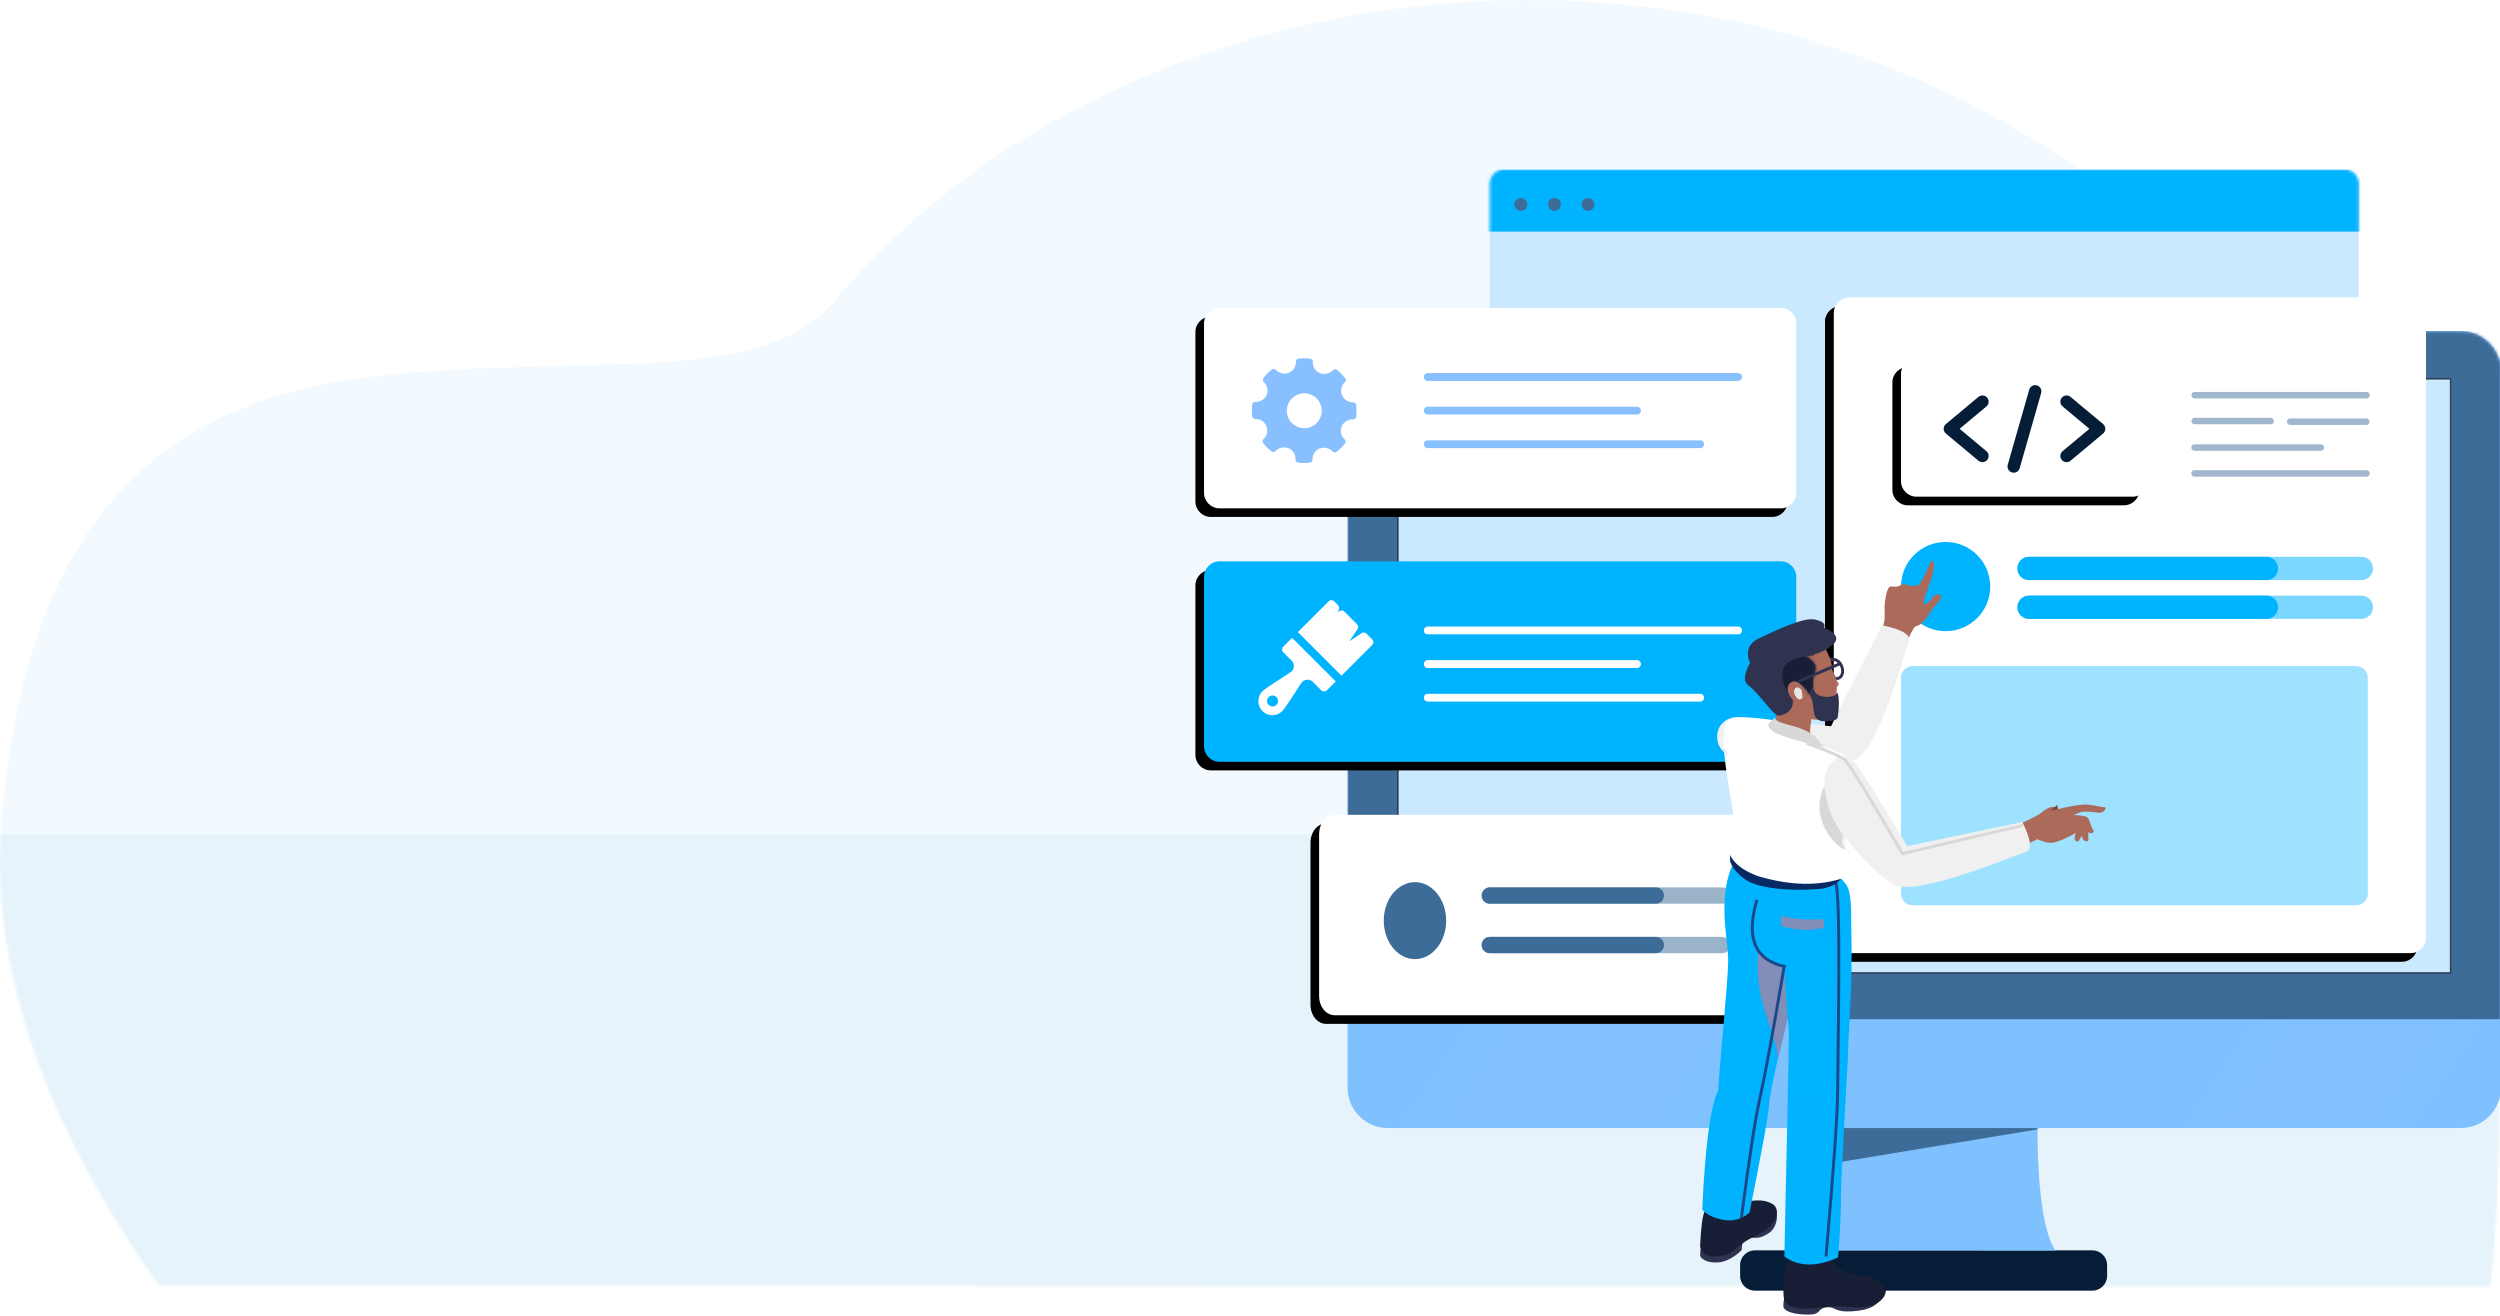 <svg width="870" height="458" viewBox="0 0 870 458" fill="none" xmlns="http://www.w3.org/2000/svg">
<g id="Web-design-and-development">
<g id="Group">
<g id="background">
<g id="Rectangle">
<path id="Mask" d="M55.417 447.382C13.933 388.959 -4.26 333.625 0.837 281.378C8.482 203.008 38.167 141.94 127.992 131.254C202.107 122.437 264.751 135.372 290.317 104.887C454.728 -91.154 909.893 -31.534 866.779 447.528L55.417 447.382Z" fill="#F3FAFF"/>
<g id="Mask group">
<mask id="mask0_3_55" style="mask-type:luminance" maskUnits="userSpaceOnUse" x="0" y="0" width="870" height="448">
<g id="Group_2">
<path id="Vector" d="M55.417 447.382C13.933 388.959 -4.26 333.625 0.837 281.378C8.482 203.008 38.167 141.94 127.992 131.254C202.107 122.437 264.751 135.372 290.317 104.887C454.728 -91.154 909.893 -31.534 866.779 447.528L55.417 447.382Z" fill="#E6F3FB"/>
</g>
</mask>
<g mask="url(#mask0_3_55)">
<path id="Vector_2" fill-rule="evenodd" clip-rule="evenodd" d="M-20.426 290.287H884.767V523.837H-20.426V290.287Z" fill="#E6F3FB"/>
</g>
</g>
</g>
</g>
<g id="Group 1">
<g id="imac">
<path id="Rectangle_2" d="M728.127 435.121H610.705C607.862 435.121 605.557 437.425 605.557 440.269V444.002C605.557 446.845 607.862 449.15 610.705 449.15H728.127C730.97 449.15 733.275 446.845 733.275 444.002V440.269C733.275 437.425 730.97 435.121 728.127 435.121Z" fill="#061D38"/>
<g id="Path-34">
<path id="Mask_2" d="M629.779 392.565C630.439 413.571 628.327 427.756 623.444 435.121L715.255 435.194C711.105 428.831 709.029 414.008 709.029 390.725C709.029 367.441 682.613 368.055 629.779 392.565Z" fill="#7FC1FF"/>
<g id="Mask group_2">
<mask id="mask1_3_55" style="mask-type:luminance" maskUnits="userSpaceOnUse" x="623" y="373" width="93" height="63">
<g id="Group_3">
<path id="Vector_3" d="M629.779 392.565C630.439 413.571 628.327 427.756 623.444 435.121L715.255 435.194C711.105 428.831 709.029 414.008 709.029 390.725C709.029 367.441 682.613 368.055 629.779 392.565Z" fill="#3E6C98"/>
</g>
</mask>
<g mask="url(#mask1_3_55)">
<path id="Vector_4" fill-rule="evenodd" clip-rule="evenodd" d="M715.255 392.006L620.782 407.607V382.433L715.255 392.006Z" fill="#3E6C98"/>
</g>
</g>
</g>
<g id="Rectangle-Copy">
<path id="Mask_3" d="M856.31 115.25H482.99C475.236 115.25 468.95 121.536 468.95 129.29V378.525C468.95 386.279 475.236 392.565 482.99 392.565H856.31C864.064 392.565 870.35 386.279 870.35 378.525V129.29C870.35 121.536 864.064 115.25 856.31 115.25Z" fill="#7FC1FF"/>
<g id="Mask group_3">
<mask id="mask2_3_55" style="mask-type:luminance" maskUnits="userSpaceOnUse" x="468" y="115" width="403" height="278">
<g id="Group_4" opacity="0.1">
<path id="Vector_5" d="M856.31 115.25H482.99C475.236 115.25 468.95 121.536 468.95 129.29V378.525C468.95 386.279 475.236 392.565 482.99 392.565H856.31C864.064 392.565 870.35 386.279 870.35 378.525V129.29C870.35 121.536 864.064 115.25 856.31 115.25Z" fill="white"/>
</g>
</mask>
<g mask="url(#mask2_3_55)">
<path id="Rectangle_3" opacity="0.1" fill-rule="evenodd" clip-rule="evenodd" d="M459.694 433.614L573.56 264.906L644.384 312.648L530.518 481.355L459.694 433.614Z" fill="white"/>
</g>
</g>
<g id="Mask group_4">
<mask id="mask3_3_55" style="mask-type:luminance" maskUnits="userSpaceOnUse" x="468" y="115" width="403" height="278">
<g id="Group_5" opacity="0.1">
<path id="Vector_6" d="M856.31 115.25H482.99C475.236 115.25 468.95 121.536 468.95 129.29V378.525C468.95 386.279 475.236 392.565 482.99 392.565H856.31C864.064 392.565 870.35 386.279 870.35 378.525V129.29C870.35 121.536 864.064 115.25 856.31 115.25Z" fill="white"/>
</g>
</mask>
<g mask="url(#mask3_3_55)">
<path id="Rectangle-Copy-3" opacity="0.1" fill-rule="evenodd" clip-rule="evenodd" d="M485.369 413.539L571.096 286.524L624.457 322.493L538.73 449.509L485.369 413.539Z" fill="white"/>
</g>
</g>
<g id="Mask group_5">
<mask id="mask4_3_55" style="mask-type:luminance" maskUnits="userSpaceOnUse" x="468" y="115" width="403" height="278">
<g id="Group_6" opacity="0.1">
<path id="Vector_7" d="M856.31 115.25H482.99C475.236 115.25 468.95 121.536 468.95 129.29V378.525C468.95 386.279 475.236 392.565 482.99 392.565H856.31C864.064 392.565 870.35 386.279 870.35 378.525V129.29C870.35 121.536 864.064 115.25 856.31 115.25Z" fill="white"/>
</g>
</mask>
<g mask="url(#mask4_3_55)">
<path id="Rectangle-Copy-5" opacity="0.1" fill-rule="evenodd" clip-rule="evenodd" d="M740.557 422.108L826.054 295.4L879.233 331.257L793.735 457.965L740.557 422.108Z" fill="white"/>
</g>
</g>
<g id="Mask group_6">
<mask id="mask5_3_55" style="mask-type:luminance" maskUnits="userSpaceOnUse" x="468" y="115" width="403" height="278">
<g id="Group_7" opacity="0.1">
<path id="Vector_8" d="M856.31 115.25H482.99C475.236 115.25 468.95 121.536 468.95 129.29V378.525C468.95 386.279 475.236 392.565 482.99 392.565H856.31C864.064 392.565 870.35 386.279 870.35 378.525V129.29C870.35 121.536 864.064 115.25 856.31 115.25Z" fill="white"/>
</g>
</mask>
<g mask="url(#mask5_3_55)">
<path id="Rectangle-Copy-4" opacity="0.1" fill-rule="evenodd" clip-rule="evenodd" d="M759.866 407.017L824.061 311.774L864.019 338.746L799.824 433.989L759.866 407.017Z" fill="white"/>
</g>
</g>
<g id="Mask group_7">
<mask id="mask6_3_55" style="mask-type:luminance" maskUnits="userSpaceOnUse" x="468" y="115" width="403" height="278">
<g id="Group_8">
<path id="Vector_9" d="M856.31 115.25H482.99C475.236 115.25 468.95 121.536 468.95 129.29V378.525C468.95 386.279 475.236 392.565 482.99 392.565H856.31C864.064 392.565 870.35 386.279 870.35 378.525V129.29C870.35 121.536 864.064 115.25 856.31 115.25Z" fill="#3E6C98"/>
</g>
</mask>
<g mask="url(#mask6_3_55)">
<path id="Vector_10" d="M870.35 115.25H468.95V354.685H870.35V115.25Z" fill="#3E6C98"/>
</g>
</g>
<g id="Mask group_8">
<mask id="mask7_3_55" style="mask-type:luminance" maskUnits="userSpaceOnUse" x="468" y="115" width="403" height="278">
<g id="Group_9">
<path id="Vector_11" d="M856.31 115.25H482.99C475.236 115.25 468.95 121.536 468.95 129.29V378.525C468.95 386.279 475.236 392.565 482.99 392.565H856.31C864.064 392.565 870.35 386.279 870.35 378.525V129.29C870.35 121.536 864.064 115.25 856.31 115.25Z" fill="#00B3FF" stroke="#040404" stroke-opacity="0.621" stroke-width="0.5"/>
</g>
</mask>
<g mask="url(#mask7_3_55)">
<path id="Rectangle-Copy-2" d="M852.79 131.868H486.51V338.535H852.79V131.868Z" fill="#CAE9FF" stroke="#040404" stroke-opacity="0.621" stroke-width="0.5"/>
</g>
</g>
</g>
</g>
<g id="board">
<g id="Group-75">
<g id="Group-67">
<g id="Rectangle-Copy-88">
<path id="Mask_4" d="M523.4 59H815.9C818.634 59 820.85 61.216 820.85 63.95V338H518.45V63.95C518.45 61.216 520.666 59 523.4 59Z" fill="#CAE9FF"/>
<g id="Mask group_9">
<mask id="mask8_3_55" style="mask-type:luminance" maskUnits="userSpaceOnUse" x="518" y="59" width="303" height="279">
<g id="Group_10">
<path id="Vector_12" d="M523.4 59H815.9C818.634 59 820.85 61.216 820.85 63.95V338H518.45V63.95C518.45 61.216 520.666 59 523.4 59Z" fill="#88C0FF"/>
</g>
</mask>
<g mask="url(#mask8_3_55)">
<path id="Vector_13" fill-rule="evenodd" clip-rule="evenodd" d="M517.1 59H902.75L901.4 80.6H515.75L517.1 59Z" fill="#00B3FF"/>
</g>
</g>
<g id="Mask group_10">
<mask id="mask9_3_55" style="mask-type:luminance" maskUnits="userSpaceOnUse" x="518" y="59" width="303" height="279">
<g id="Group_11">
<path id="Vector_14" d="M523.4 59H815.9C818.634 59 820.85 61.216 820.85 63.95V338H518.45V63.95C518.45 61.216 520.666 59 523.4 59Z" fill="#3E6C98"/>
</g>
</mask>
<g mask="url(#mask9_3_55)">
<path id="Oval" d="M529.25 73.4C530.493 73.4 531.5 72.393 531.5 71.15C531.5 69.907 530.493 68.9 529.25 68.9C528.007 68.9 527 69.907 527 71.15C527 72.393 528.007 73.4 529.25 73.4Z" fill="#3E6C98"/>
</g>
</g>
<g id="Mask group_11">
<mask id="mask10_3_55" style="mask-type:luminance" maskUnits="userSpaceOnUse" x="518" y="59" width="303" height="279">
<g id="Group_12">
<path id="Vector_15" d="M523.4 59H815.9C818.634 59 820.85 61.216 820.85 63.95V338H518.45V63.95C518.45 61.216 520.666 59 523.4 59Z" fill="#3E6C98"/>
</g>
</mask>
<g mask="url(#mask10_3_55)">
<path id="Oval-Copy-36" d="M540.95 73.4C542.193 73.4 543.2 72.393 543.2 71.15C543.2 69.907 542.193 68.9 540.95 68.9C539.707 68.9 538.7 69.907 538.7 71.15C538.7 72.393 539.707 73.4 540.95 73.4Z" fill="#3E6C98"/>
</g>
</g>
<g id="Mask group_12">
<mask id="mask11_3_55" style="mask-type:luminance" maskUnits="userSpaceOnUse" x="518" y="59" width="303" height="279">
<g id="Group_13">
<path id="Vector_16" d="M523.4 59H815.9C818.634 59 820.85 61.216 820.85 63.95V338H518.45V63.95C518.45 61.216 520.666 59 523.4 59Z" fill="#3E6C98"/>
</g>
</mask>
<g mask="url(#mask11_3_55)">
<path id="Oval-Copy-37" d="M552.65 73.4C553.893 73.4 554.9 72.393 554.9 71.15C554.9 69.907 553.893 68.9 552.65 68.9C551.407 68.9 550.4 69.907 550.4 71.15C550.4 72.393 551.407 73.4 552.65 73.4Z" fill="#3E6C98"/>
</g>
</g>
</g>
</g>
</g>
<g id="card-1">
<g id="Group-76-Copy">
<g id="Rectangle_4">
<g id="Vector_17" filter="url(#filter0_d_3_55)">
<path d="M619.7 107.15H424.4C421.418 107.15 419 109.568 419 112.55V171.5C419 174.482 421.418 176.9 424.4 176.9H619.7C622.682 176.9 625.1 174.482 625.1 171.5V112.55C625.1 109.568 622.682 107.15 619.7 107.15Z" fill="black"/>
</g>
<path id="Vector_18" d="M619.7 107.15H424.4C421.418 107.15 419 109.568 419 112.55V171.5C419 174.482 421.418 176.9 424.4 176.9H619.7C622.682 176.9 625.1 174.482 625.1 171.5V112.55C625.1 109.568 622.682 107.15 619.7 107.15Z" fill="white"/>
</g>
<path id="Path-623" d="M496.85 131.195H604.862" stroke="#88C0FF" stroke-width="2.722" stroke-linecap="round"/>
<path id="Path-623-Copy" d="M496.85 142.895H569.678" stroke="#88C0FF" stroke-width="2.722" stroke-linecap="round"/>
<g id="70367">
<path id="Shape" d="M471.954 140.887C471.896 140.375 471.299 139.991 470.783 139.991C469.114 139.991 467.634 139.011 467.013 137.495C466.378 135.943 466.787 134.133 468.031 132.993C468.422 132.635 468.47 132.036 468.142 131.62C467.288 130.535 466.317 129.555 465.257 128.706C464.842 128.373 464.233 128.42 463.873 128.818C462.788 130.02 460.838 130.467 459.332 129.838C457.764 129.179 456.775 127.59 456.872 125.885C456.904 125.349 456.512 124.883 455.978 124.821C454.618 124.664 453.246 124.659 451.882 124.81C451.354 124.869 450.962 125.323 450.98 125.852C451.039 127.541 450.039 129.102 448.487 129.737C446.998 130.345 445.062 129.902 443.979 128.711C443.621 128.319 443.022 128.27 442.605 128.596C441.514 129.452 440.521 130.432 439.659 131.508C439.323 131.926 439.373 132.532 439.768 132.892C441.035 134.04 441.444 135.865 440.786 137.435C440.157 138.932 438.603 139.897 436.824 139.897C436.247 139.878 435.835 140.266 435.772 140.791C435.612 142.159 435.61 143.552 435.764 144.932C435.822 145.446 436.437 145.827 436.958 145.827C438.544 145.787 440.066 146.768 440.705 148.322C441.342 149.874 440.932 151.683 439.687 152.825C439.297 153.183 439.248 153.781 439.576 154.197C440.422 155.275 441.393 156.255 442.457 157.111C442.874 157.448 443.481 157.4 443.843 157.002C444.932 155.797 446.882 155.351 448.382 155.981C449.954 156.638 450.942 158.227 450.846 159.933C450.814 160.469 451.208 160.935 451.739 160.996C452.435 161.078 453.135 161.118 453.837 161.118C454.503 161.118 455.17 161.082 455.836 161.007C456.364 160.949 456.755 160.494 456.737 159.965C456.676 158.277 457.679 156.716 459.229 156.082C460.727 155.469 462.655 155.917 463.738 157.108C464.098 157.499 464.693 157.546 465.113 157.222C466.202 156.368 467.193 155.389 468.059 154.31C468.395 153.893 468.347 153.286 467.95 152.926C466.682 151.778 466.271 149.952 466.93 148.384C467.548 146.907 469.045 145.915 470.655 145.915L470.88 145.921C471.402 145.963 471.882 145.561 471.946 145.028C472.106 143.659 472.108 142.266 471.954 140.887ZM453.888 149.021C450.539 149.021 447.814 146.297 447.814 142.948C447.814 139.598 450.539 136.874 453.888 136.874C457.237 136.874 459.961 139.598 459.961 142.948C459.961 146.297 457.237 149.021 453.888 149.021Z" fill="#88C0FF">
<animate 
  attributeName="fill"
  values="#88C0FF;#00B3FF;#88C0FF"
  dur="3s"
  repeatCount="indefinite"/>
<animateTransform
  attributeName="transform"
  attributeType="XML"
  type="rotate"
  from="0 453.888 142.948"
  to="360 453.888 142.948"
  dur="10s"
  repeatCount="indefinite"/>
</path>
<path id="Path-623-Copy-2" d="M496.85 154.595H591.668" stroke="#88C0FF" stroke-width="2.722" stroke-linecap="round">
<animate 
  attributeName="stroke"
  values="#88C0FF;#00B3FF;#88C0FF"
  dur="3s"
  repeatCount="indefinite"/>
</path>
</g>
</g>
</g>
<g id="card-3">
<g id="Group-76-Copy-3">
<g id="Rectangle_5">
<g id="Vector_19" filter="url(#filter1_d_3_55)">
<path d="M619.7 283.553H464.45C461.468 283.553 459.05 286.551 459.05 290.249V346.607C459.05 350.305 461.468 353.303 464.45 353.303H619.7C622.682 353.303 625.1 350.305 625.1 346.607V290.249C625.1 286.551 622.682 283.553 619.7 283.553Z" fill="black"/>
</g>
<path id="Vector_20" d="M619.7 283.553H464.45C461.468 283.553 459.05 286.551 459.05 290.249V346.607C459.05 350.305 461.468 353.303 464.45 353.303H619.7C622.682 353.303 625.1 350.305 625.1 346.607V290.249C625.1 286.551 622.682 283.553 619.7 283.553Z" fill="white"/>
</g>
<g id="Group-78">
<path id="Oval-Copy-39" d="M492.409 333.773C498.406 333.773 503.268 327.777 503.268 320.381C503.268 312.985 498.406 306.989 492.409 306.989C486.412 306.989 481.55 312.985 481.55 320.381C481.55 327.777 486.412 333.773 492.409 333.773Z" fill="#3E6C98"/>
<path id="Path-623_2" opacity="0.517" d="M518.45 328.872H599.34" stroke="#3E6C98" stroke-width="5.67" stroke-linecap="round"/>
<path id="Path-623-Copy-3" d="M518.45 328.872H576.228" stroke="#3E6C98" stroke-width="5.67" stroke-linecap="round"/>
<path id="Path-623-Copy-5" opacity="0.517" d="M518.45 311.647H599.34" stroke="#3E6C98" stroke-width="5.67" stroke-linecap="round"/>
<path id="Path-623-Copy-4" d="M518.45 311.647H576.228" stroke="#3E6C98" stroke-width="5.67" stroke-linecap="round"/>
</g>
</g>
</g>
<g id="Group-45">
<g id="Group-76-Copy_2">
<g id="Rectangle_6">
<g id="Vector_21" filter="url(#filter2_d_3_55)">
<path d="M838.85 103.55H643.55C640.568 103.55 638.15 105.968 638.15 108.95V291.2C638.15 294.182 640.568 296.6 643.55 296.6H838.85C841.832 296.6 844.25 294.182 844.25 291.2V108.95C844.25 105.968 841.832 103.55 838.85 103.55Z" fill="black"/>
</g>
<path id="Vector_22" d="M838.85 103.55H643.55C640.568 103.55 638.15 105.968 638.15 108.95V291.2C638.15 294.182 640.568 296.6 643.55 296.6H838.85C841.832 296.6 844.25 294.182 844.25 291.2V108.95C844.25 105.968 841.832 103.55 838.85 103.55Z" fill="white"/>
</g>
<g id="Rectangle_7">
<g id="Vector_23" filter="url(#filter3_d_3_55)">
<path d="M742.1 124.7H666.95C663.968 124.7 661.55 127.118 661.55 130.1V167.45C661.55 170.432 663.968 172.85 666.95 172.85H742.1C745.082 172.85 747.5 170.432 747.5 167.45V130.1C747.5 127.118 745.082 124.7 742.1 124.7Z" fill="black"/>
</g>
<path id="Vector_24" d="M742.1 124.7H666.95C663.968 124.7 661.55 127.118 661.55 130.1V167.45C661.55 170.432 663.968 172.85 666.95 172.85H742.1C745.082 172.85 747.5 170.432 747.5 167.45V130.1C747.5 127.118 745.082 124.7 742.1 124.7Z" fill="white"/>
</g>
<path id="Oval-Copy-39_2" d="M677.075 219.65C685.649 219.65 692.6 212.699 692.6 204.125C692.6 195.551 685.649 188.6 677.075 188.6C668.501 188.6 661.55 195.551 661.55 204.125C661.55 212.699 668.501 219.65 677.075 219.65Z" fill="#00B3FF"/>
<path id="Rectangle_8" opacity="0.38" d="M824 231.8H661.55V278.15H824V231.8Z" fill="#00B3FF"/>
<path id="Path-623_3" opacity="0.517" d="M706.1 211.325H821.75" stroke="#00B3FF" stroke-width="8.1" stroke-linecap="round"/>
<path id="Path-623-Copy-3_2" d="M706.1 211.325H788.707" stroke="#00B3FF" stroke-width="8.1" stroke-linecap="round"/>
<path id="Path-623-Copy-5_2" opacity="0.517" d="M706.1 197.825H821.75" stroke="#00B3FF" stroke-width="8.1" stroke-linecap="round"/>
<path id="Path-623-Copy-4_2" d="M706.1 197.825H788.707" stroke="#00B3FF" stroke-width="8.1" stroke-linecap="round"/>
</g>
<g id="Group-44">
<g id="Group-76-Copy-2">
<g id="Rectangle_9">
<g id="Vector_25" filter="url(#filter4_d_3_55)">
<path d="M643.55 103.55H838.85C841.832 103.55 844.25 105.968 844.25 108.95V326.3C844.25 329.282 841.832 331.7 838.85 331.7H643.55C640.568 331.7 638.15 329.282 638.15 326.3V108.95C638.15 105.968 640.568 103.55 643.55 103.55Z" fill="black"/>
</g>
<path id="Vector_26" d="M643.55 103.55H838.85C841.832 103.55 844.25 105.968 844.25 108.95V326.3C844.25 329.282 841.832 331.7 838.85 331.7H643.55C640.568 331.7 638.15 329.282 638.15 326.3V108.95C638.15 105.968 640.568 103.55 643.55 103.55Z" fill="white"/>
</g>
<g id="Rectangle_10">
<g id="Vector_27" filter="url(#filter5_d_3_55)">
<path d="M742.1 124.7H666.95C663.968 124.7 661.55 127.118 661.55 130.1V167.45C661.55 170.432 663.968 172.85 666.95 172.85H742.1C745.082 172.85 747.5 170.432 747.5 167.45V130.1C747.5 127.118 745.082 124.7 742.1 124.7Z" fill="black"/>
</g>
<path id="Vector_28" d="M742.1 124.7H666.95C663.968 124.7 661.55 127.118 661.55 130.1V167.45C661.55 170.432 663.968 172.85 666.95 172.85H742.1C745.082 172.85 747.5 170.432 747.5 167.45V130.1C747.5 127.118 745.082 124.7 742.1 124.7Z" fill="white"/>
</g>
<g id="Group-78_2">
<path id="Oval-Copy-39_3" d="M677.075 219.65C685.649 219.65 692.6 212.699 692.6 204.125C692.6 195.551 685.649 188.6 677.075 188.6C668.501 188.6 661.55 195.551 661.55 204.125C661.55 212.699 668.501 219.65 677.075 219.65Z" fill="#00B3FF">
<animate 
  attributeName="fill"
  values="#88C0FF;#00B3FF;#88C0FF"
  dur="3s"
  repeatCount="indefinite"/>
</path>
<path id="Rectangle_11" opacity="0.38" d="M819.95 231.8H665.6C663.363 231.8 661.55 233.613 661.55 235.85V311C661.55 313.237 663.363 315.05 665.6 315.05H819.95C822.187 315.05 824 313.237 824 311V235.85C824 233.613 822.187 231.8 819.95 231.8Z" fill="#00B3FF">
<animate 
  attributeName="fill"
  values="#88C0FF;#00B3FF;#88C0FF"
  dur="3s"
  repeatCount="indefinite"/>
</path>
<path id="Path-623_4" opacity="0.517" d="M706.1 211.325H821.75" stroke="#00B3FF" stroke-width="8.1" stroke-linecap="round"/>
<path id="Path-623-Copy-3_3" d="M706.1 211.325H788.707" stroke="#00B3FF" stroke-width="8.1" stroke-linecap="round"/>
<path id="Path-623-Copy-5_3" opacity="0.517" d="M706.1 197.825H821.75" stroke="#00B3FF" stroke-width="8.1" stroke-linecap="round"/>
<path id="Path-623-Copy-4_3" d="M706.1 197.825H788.707" stroke="#00B3FF" stroke-width="8.1" stroke-linecap="round"/>
</g>
</g>
<g id="993791">
<path id="Rectangle_12" d="M698.695 161.741L706.168 135.592C706.496 134.444 707.692 133.779 708.84 134.107L708.841 134.108C709.99 134.437 710.654 135.634 710.326 136.783L702.853 162.932C702.525 164.08 701.328 164.744 700.181 164.416L700.179 164.416C699.031 164.087 698.366 162.889 698.695 161.741Z" fill="#061D38"/>
<path id="Path" d="M691.544 138.394C690.78 137.477 689.417 137.352 688.5 138.116L688.498 138.118L677.179 147.561C676.261 148.328 676.138 149.693 676.903 150.612C676.987 150.713 677.079 150.805 677.179 150.889L688.498 160.332C689.414 161.097 690.778 160.974 691.543 160.057L691.544 160.056C692.309 159.136 692.185 157.771 691.267 157.005L681.943 149.225L691.267 141.445C692.185 140.679 692.309 139.314 691.544 138.394Z" fill="#061D38"/>
<path id="Path_2" d="M732.147 147.838C732.063 147.737 731.971 147.645 731.871 147.561L720.552 138.118C719.636 137.353 718.272 137.476 717.507 138.392L717.506 138.394C716.741 139.314 716.865 140.679 717.783 141.445L727.107 149.225L717.783 157.005C716.865 157.771 716.741 159.136 717.506 160.056C718.27 160.973 719.633 161.098 720.55 160.334L720.552 160.332L731.871 150.889C732.789 150.122 732.912 148.757 732.147 147.838Z" fill="#061D38"/>
</g>
<g id="Group-77" opacity="0.49">
<path id="Path-628" d="M763.751 137.525H823.55" stroke="#3E6C98" stroke-width="2.25" stroke-linecap="round"/>
<path id="Path-628-Copy" d="M763.751 146.525H790.195" stroke="#3E6C98" stroke-width="2.25" stroke-linecap="round"/>
<path id="Path-628-Copy-2" d="M797 146.75H823.444" stroke="#3E6C98" stroke-width="2.25" stroke-linecap="round"/>
<path id="Path-628-Copy-3" d="M763.7 155.75H807.636" stroke="#3E6C98" stroke-width="2.25" stroke-linecap="round"/>
<path id="Path-628-Copy-4" d="M763.7 164.75H823.55" stroke="#3E6C98" stroke-width="2.25" stroke-linecap="round"/>
</g>
</g>
</g>
<g id="card-2">
<g id="Group-76">
<g id="Rectangle_13">
<g id="Vector_29" filter="url(#filter6_d_3_55)">
<path d="M619.7 195.35H424.4C421.418 195.35 419 197.768 419 200.75V259.7C419 262.682 421.418 265.1 424.4 265.1H619.7C622.682 265.1 625.1 262.682 625.1 259.7V200.75C625.1 197.768 622.682 195.35 619.7 195.35Z" fill="black"/>
</g>
<path id="Vector_30" d="M619.7 195.35H424.4C421.418 195.35 419 197.768 419 200.75V259.7C419 262.682 421.418 265.1 424.4 265.1H619.7C622.682 265.1 625.1 262.682 625.1 259.7V200.75C625.1 197.768 622.682 195.35 619.7 195.35Z" fill="#00B3FF"/>
</g>
<path id="Path-623_5" d="M496.85 219.395H604.862" stroke="white" stroke-width="2.722" stroke-linecap="round"/>
<path id="Path-623-Copy_2" d="M496.85 231.095H569.678" stroke="white" stroke-width="2.722" stroke-linecap="round"/>
<path id="Path-623-Copy-2_2" d="M496.85 242.795H591.668" stroke="white" stroke-width="2.722" stroke-linecap="round"/>
<g id="129817">
<path id="XMLID_503_" d="M477.545 224.429C478.072 223.902 478.072 223.047 477.545 222.52L475.519 220.494C475.061 220.036 474.341 219.968 473.805 220.332L469.546 223.227L472.423 218.939C472.783 218.403 472.713 217.688 472.257 217.232L467.862 212.837C467.456 212.432 466.839 212.327 466.322 212.576L465.562 212.941L465.926 212.134C466.156 211.622 466.046 211.022 465.65 210.625L464.27 209.245C463.743 208.718 462.888 208.718 462.361 209.245L451.646 219.961L466.83 235.145L477.545 224.429Z" fill="white"/>
<path id="XMLID_1199_" d="M449.65 221.956L446.548 225.058C446.295 225.311 446.153 225.654 446.153 226.012C446.153 226.37 446.295 226.714 446.548 226.967L449.491 229.909C450.058 230.476 450.333 231.259 450.245 232.056C450.158 232.852 449.719 233.557 449.042 233.988C440.396 239.5 439.59 240.306 439.326 240.571C437.425 242.471 437.425 245.564 439.326 247.465C441.228 249.367 444.321 249.364 446.22 247.465C446.484 247.2 447.291 246.394 452.802 237.748C453.232 237.072 453.936 236.635 454.733 236.547C455.533 236.46 456.315 236.734 456.881 237.299L459.823 240.242C460.35 240.769 461.205 240.769 461.732 240.242L464.834 237.14L449.65 221.956ZM444.205 245.284C443.459 246.029 442.251 246.029 441.506 245.284C440.761 244.539 440.761 243.331 441.506 242.586C442.251 241.841 443.459 241.841 444.205 242.586C444.95 243.331 444.95 244.539 444.205 245.284Z" fill="white"/>
</g>
</g>
</g>
</g>
<g id="man-1">
<path id="Path-11" fill-rule="evenodd" clip-rule="evenodd" d="M591.984 433.487C591.75 434.923 591.633 436.007 591.633 436.74C591.633 437.839 593.738 439.614 597.914 439.319C602.09 439.024 605.671 435.47 606.032 435.09C606.394 434.71 605.658 431.738 608.147 430.962C610.636 430.186 611.106 431.778 615.17 429.389C619.233 427 619.053 420.731 616.729 419.254C615.18 418.27 606.932 423.014 591.984 433.487Z" fill="#30334F"/>
<path id="Path-12" fill-rule="evenodd" clip-rule="evenodd" d="M621.264 450.772C620.822 451.919 620.601 453.148 620.601 454.46C620.601 456.428 624.531 457.484 629.262 457.484C633.994 457.484 632.154 455.564 635.344 455.012C638.534 454.46 638.125 456.387 642.782 456.387C647.438 456.387 653.828 455.48 654.745 450.772C655.356 447.633 644.196 447.633 621.264 450.772Z" fill="#30334F"/>
<path id="Path-10" fill-rule="evenodd" clip-rule="evenodd" d="M593.292 421.3C592.47 423.05 591.917 427.202 591.633 433.758C592.252 436.477 594.454 437.613 598.239 437.164C603.917 436.492 602.798 433.962 611.262 429.897C619.725 425.833 619.192 420.39 616.97 419.077C614.749 417.764 611.965 416.973 604.856 418.821C600.116 420.054 596.261 420.88 593.292 421.3Z" fill="#181E36"/>
<path id="Path-9" fill-rule="evenodd" clip-rule="evenodd" d="M637.763 438.591C638.916 441.256 641.792 442.917 646.391 443.572C653.29 444.556 656.81 447.263 656.182 449.887C655.555 452.51 652.108 455.614 644.459 454.926C636.81 454.238 635.227 454.899 631.332 455.239C627.437 455.578 622.855 455.586 620.945 452.736C620.486 450.49 620.486 447.683 620.945 444.317C621.634 439.267 622.812 438.904 622.812 437.175C622.812 436.023 627.795 436.495 637.763 438.591Z" fill="#181E36"/>
<path id="Path-15" fill-rule="evenodd" clip-rule="evenodd" d="M637.685 234.317C638.393 235.812 639.028 236.822 639.59 237.347C640.432 238.135 639.462 239.199 638.573 239.199C637.981 239.199 637.685 237.572 637.685 234.317Z" fill="#C47770"/>
<path id="Path-8" fill-rule="evenodd" clip-rule="evenodd" d="M642.598 308.061C644.67 311.185 644.085 319.001 644.285 325.914C644.741 341.663 643.201 360.535 643.201 364.191C643.201 369.453 640.654 407.566 640.654 416.361C640.654 422.225 640.321 429.293 639.656 437.564C632.213 440.979 625.981 440.874 620.959 437.25C622.011 389.275 622.537 363.842 622.537 360.951C622.537 358.06 622.352 355.786 621.981 354.128C617.744 372.037 615.625 382.181 615.625 384.561C615.625 386.94 613.364 399.409 608.841 421.966C606.108 424.279 603.066 425.128 599.716 424.511C596.365 423.895 593.919 422.697 592.376 420.916C593.409 398.642 595.258 384.852 597.924 379.547C598.488 369.221 601.407 341.138 601.407 334.259C601.407 327.38 597.95 314.217 602.285 302.48C606.62 290.743 635.807 297.818 642.598 308.061Z" fill="url(#paint0_linear_3_55)"/>
<path id="Path-17" d="M638.62 306.846C640.855 308.631 639.515 367.341 639.515 379.079C639.515 386.905 638.162 406.298 635.457 437.259" stroke="#1C478A" stroke-width="1.026"/>
<path id="Path-43" fill-rule="evenodd" clip-rule="evenodd" d="M653.283 224.011C654.932 219.392 655.783 216.542 655.834 215.46C655.886 214.378 655.886 212.841 655.834 210.85C656.045 208.333 656.391 206.486 656.872 205.31C657.593 203.546 658.234 204.195 659.727 204.195C661.22 204.195 661.882 202.655 663.298 203.425C664.714 204.195 665.47 203.5 666.209 203.847C666.948 204.195 668.084 203.892 669.891 199.951C671.699 196.011 671.814 194.979 672.615 195.325C673.417 195.672 673.064 198.79 672.048 201.492C671.031 204.195 669.15 209.144 669.521 209.997C669.891 210.85 672.059 208.748 672.615 207.852C673.171 206.956 674.612 206.606 675.389 207.285C676.166 207.963 674.228 209.847 672.615 211.777C671.002 213.707 669.925 217.148 666.611 217.975C665.803 218.349 664.315 221.472 662.148 227.343L653.283 224.011Z" fill="#AC6A5A"/>
<path id="Path-39" fill-rule="evenodd" clip-rule="evenodd" d="M604.946 249.548C600.1 249.437 596.577 253.207 597.83 258.367C599.084 263.527 605.999 264.242 612.646 266.051C619.293 267.86 636.361 267.267 645.027 264.665C653.693 262.063 662.694 227.021 664.233 223.422C665.259 221.023 662.155 219.075 654.919 217.58L637.201 252.743C618.929 250.687 608.177 249.622 604.946 249.548Z" fill="#F0F0F0"/>
<path id="Oval_2" d="M639.717 236.055C641.038 235.652 641.606 233.873 640.987 232.082C640.367 230.291 638.795 229.166 637.474 229.57C636.153 229.973 635.584 231.752 636.203 233.542C636.823 235.333 638.396 236.458 639.717 236.055Z" stroke="#30334F" stroke-width="1.026"/>
<path id="Path-7" fill-rule="evenodd" clip-rule="evenodd" d="M603.146 296.385C602.403 296.412 602.032 297.273 602.032 298.968C602.032 301.511 605.078 304.682 608.109 306.547C611.139 308.412 620.11 310.509 634.171 309.257C638.881 308.412 641.538 306.074 642.141 302.241L603.146 296.385Z" fill="#092965"/>
<path id="Rectangle_14" d="M636.942 228.738H633.971C633.561 228.738 633.228 229.05 633.228 229.435C633.228 229.82 633.561 230.133 633.971 230.133H636.942C637.352 230.133 637.685 229.82 637.685 229.435C637.685 229.05 637.352 228.738 636.942 228.738Z" fill="#30334F"/>
<path id="Path-3" fill-rule="evenodd" clip-rule="evenodd" d="M633.983 223.334C636.309 227.43 637.472 230.316 637.472 231.991C637.472 234.504 639.165 234.402 639.165 237.703C639.165 241.004 639.356 247.78 637.472 249.407C636.216 250.491 633.843 250.779 630.353 250.268C629.802 253.721 629.802 255.871 630.353 256.719C630.904 257.566 631.624 258.235 632.511 258.726C625.607 258.309 621.181 257.64 619.233 256.719C617.284 255.797 616.55 254.168 617.029 251.83C617.743 251.917 618.1 251.678 618.1 251.114C618.1 250.55 618.1 248.382 618.1 244.608C617.381 235.029 618.252 228.935 620.715 226.327C623.178 223.718 627.601 222.72 633.983 223.334Z" fill="#AC6A5A"/>
<g id="Path-40">
<path id="Mask_5" d="M634.763 259.99C640.173 261.69 643.73 263.401 645.434 265.125C646.932 266.639 645.518 275.989 641.191 293.175C642.313 295.86 643.081 298.443 643.495 300.924C643.908 303.404 643.466 304.872 642.168 305.327C633.295 308.458 623.107 308.295 611.605 304.838C606.581 302.965 603.381 300.485 602.006 297.399C600.996 295.886 601.493 291.811 603.498 285.174C601.996 275.36 598.137 256.952 600.612 251.797C601.658 249.384 607.118 249.014 616.992 250.687L634.763 259.99Z" fill="url(#paint1_linear_3_55)"/>
<g id="Mask group_13">
<mask id="mask12_3_55" style="mask-type:luminance" maskUnits="userSpaceOnUse" x="599" y="249" width="48" height="59">
<g id="Group_14">
<path id="Vector_31" d="M634.763 259.99C640.173 261.69 643.73 263.401 645.434 265.125C646.932 266.639 645.518 275.989 641.191 293.175C642.313 295.86 643.081 298.443 643.495 300.924C643.908 303.404 643.466 304.872 642.168 305.327C633.295 308.458 623.107 308.295 611.605 304.838C606.581 302.965 603.381 300.485 602.006 297.399C600.996 295.886 601.493 291.811 603.498 285.174C601.996 275.36 598.137 256.952 600.612 251.797C601.658 249.384 607.118 249.014 616.992 250.687L634.763 259.99Z" fill="#D8D8D8"/>
</g>
</mask>
<g mask="url(#mask12_3_55)">
<path id="Vector_32" fill-rule="evenodd" clip-rule="evenodd" d="M637.217 269.736C636.074 275.209 638.173 281.598 643.512 288.902C651.522 299.859 640.65 298.505 635.41 288.902C631.917 282.5 632.519 276.111 637.217 269.736Z" fill="#D8D8D8"/>
</g>
</g>
<g id="Mask group_14">
<mask id="mask13_3_55" style="mask-type:luminance" maskUnits="userSpaceOnUse" x="599" y="249" width="48" height="60">
<g id="Group_15">
<path id="Vector_33" d="M634.763 259.99C640.173 261.69 643.73 263.401 645.434 265.125C646.932 266.639 645.518 275.989 641.191 293.175C642.313 295.86 643.081 298.443 643.495 300.924C643.908 303.404 643.466 304.872 642.168 305.327C633.295 308.458 623.107 308.295 611.605 304.838C606.581 302.965 603.381 300.485 602.006 297.399C600.996 295.886 601.493 291.811 603.498 285.174C601.996 275.36 598.137 256.952 600.612 251.797C601.658 249.384 607.118 249.014 616.992 250.687L634.763 259.99Z" stroke="#D8D8D8" stroke-width="1.026"/>
</g>
</mask>
<g mask="url(#mask13_3_55)">
<path id="Path-20" d="M599.804 260.692C607.428 270.938 621.791 276.911 642.892 278.61" stroke="#D8D8D8" stroke-width="1.026"/>
</g>
</g>
</g>
<g id="Path-19">
<path id="Mask_6" d="M625.389 238.106C623.986 238.106 621.662 238.37 623.525 242.706C625.389 247.041 620.154 249.549 618.509 248.948C616.865 248.346 611.46 240.675 608.574 238.642C606.65 237.287 606.794 234.65 609.005 230.73C607.36 226.706 608.483 223.803 612.373 222.02C618.207 219.346 627.644 214.646 631.705 215.617C634.413 216.265 635.42 217.186 634.728 218.38C639.079 220.279 640.124 222.248 637.861 224.288C635.598 226.328 632.435 227.72 628.371 228.463C631.084 229.865 632.196 231.435 631.705 233.171C630.97 235.777 630.208 238.824 631.705 240.978C633.203 243.133 638.892 242.941 639.428 240.978C640.132 242.472 639.945 247.169 639.687 248.265C639.428 249.361 640.403 251.024 635.126 251.024C629.85 251.024 631.852 246.214 630.233 242.706C628.614 239.197 626.792 238.106 625.389 238.106Z" fill="#30334F"/>
<g id="Mask group_15">
<mask id="mask14_3_55" style="mask-type:luminance" maskUnits="userSpaceOnUse" x="607" y="215" width="33" height="37">
<g id="Group_16">
<path id="Vector_34" d="M625.389 238.106C623.986 238.106 621.662 238.37 623.525 242.706C625.389 247.041 620.154 249.549 618.509 248.948C616.865 248.346 611.46 240.675 608.574 238.642C606.65 237.287 606.794 234.65 609.005 230.73C607.36 226.706 608.483 223.803 612.373 222.02C618.207 219.346 627.644 214.646 631.705 215.617C634.413 216.265 635.42 217.186 634.728 218.38C639.079 220.279 640.124 222.248 637.861 224.288C635.598 226.328 632.435 227.72 628.371 228.463C631.084 229.865 632.196 231.435 631.705 233.171C630.97 235.777 630.208 238.824 631.705 240.978C633.203 243.133 638.892 242.941 639.428 240.978C640.132 242.472 639.945 247.169 639.687 248.265C639.428 249.361 640.403 251.024 635.126 251.024C629.85 251.024 631.852 246.214 630.233 242.706C628.614 239.197 626.792 238.106 625.389 238.106Z" fill="url(#paint2_linear_3_55)"/>
</g>
</mask>
<g mask="url(#mask14_3_55)">
<path id="Vector_35" fill-rule="evenodd" clip-rule="evenodd" d="M628.371 228.463C619.473 229.572 617.875 234.58 623.575 243.486C632.126 256.845 626.767 240.777 631.15 239.137C634.072 238.044 634.072 234.197 631.15 227.596L628.371 228.463Z" fill="url(#paint3_linear_3_55)"/>
</g>
</g>
</g>
<path id="Path-5" fill-rule="evenodd" clip-rule="evenodd" d="M617.74 249.66C617.535 250.546 619.006 251.383 622.155 252.17C626.877 253.35 630.733 254.8 632.769 257.645L634.714 260.121C624.487 257.628 618.504 255.72 616.764 254.397C614.154 252.412 616.097 251.156 616.097 251.156C616.097 251.156 616.645 250.657 617.74 249.66Z" fill="#D8D8D8"/>
<g id="Path-13" style="mix-blend-mode:multiply">
<path fill-rule="evenodd" clip-rule="evenodd" d="M619.858 318.702V322.259C624.615 323.763 629.567 323.986 634.714 322.93V319.877C631.17 320.014 628.527 320.014 626.787 319.877C625.046 319.739 622.737 319.348 619.858 318.702Z" fill="#828EB7"/>
</g>
<g id="Path-14" style="mix-blend-mode:multiply">
<path fill-rule="evenodd" clip-rule="evenodd" d="M622.087 354.605L620.906 336.296C619.011 335.997 617.447 335.506 616.216 334.824C614.985 334.142 613.515 332.952 611.807 331.255C611.432 337.891 611.944 343.791 613.343 348.957C615.441 356.705 619.045 364.735 618.624 368.915L622.087 354.605Z" fill="#828EB7"/>
</g>
<path id="Path-16" d="M640.656 230.83L625.801 237.107" stroke="#30334F" stroke-width="1.026"/>
<g id="Group-21">
<g id="Path-35-+-Path-36-Mask-Copy">
<g id="Path-35-+-Path-36-Mask">
<path id="Mask_7" d="M709.611 283.371C710.955 282.508 713.811 279.368 716.168 281.582C719.66 280.665 723.435 280.051 725.108 279.98C727.959 279.858 730.753 280.875 732.178 280.876C733.603 280.877 732.089 283.151 730.255 282.852C728.42 282.552 725.198 282.278 724.275 282.569C723.659 282.762 722.762 283.119 721.583 283.64C724.039 283.718 725.593 283.955 726.246 284.35C727.225 284.943 727.611 287.763 728.418 288.807C729.225 289.85 727.281 290.365 726.71 289.557C726.694 290.294 726.69 290.83 726.698 291.164C726.713 291.808 726.89 292.561 726.63 292.677C725.939 292.985 724.472 292.459 724.532 290.834C724.137 291.312 723.784 291.863 723.473 292.488C723.006 293.426 721.828 292.464 721.953 291.507C722.037 290.87 722.198 290.321 722.436 289.86C718.755 291.865 716.141 292.986 714.595 293.223C713.048 293.46 711.179 293.069 708.988 292.049L691.47 300.823L687.852 293.401C700.19 288.107 707.443 284.763 709.611 283.371Z" fill="#AC6A5A"/>
<g id="Mask group_16">
<mask id="mask15_3_55" style="mask-type:luminance" maskUnits="userSpaceOnUse" x="701" y="268" width="21" height="45">
<g id="Group_17">
<path id="Vector_36" d="M704.301 288.418C704.234 286.89 702.913 282.951 706.16 282.246C707.183 278.978 708.629 275.645 709.451 274.274C710.853 271.939 713.25 270.251 714.007 269.116C714.763 267.981 716.014 270.393 714.771 271.696C713.529 272.998 711.574 275.42 711.347 276.31C711.196 276.903 711.042 277.807 710.887 279.022C712.26 277.107 713.297 275.994 714 275.684C715.053 275.218 717.804 276.405 719.174 276.315C720.543 276.225 719.978 278.047 718.946 278.073C719.603 278.477 720.084 278.764 720.39 278.934C720.98 279.263 721.752 279.522 721.719 279.79C721.631 280.504 720.379 281.394 718.944 280.485C719.166 281.053 719.477 281.626 719.876 282.205C720.475 283.074 718.983 283.503 718.186 282.896C717.654 282.492 717.244 282.073 716.955 281.639C716.814 285.634 716.441 288.31 715.835 289.668C715.229 291.026 713.885 292.308 711.804 293.513L710.441 312.119L701.824 311.068C703.583 298.433 704.409 290.883 704.301 288.418Z" fill="#7D4436"/>
</g>
</mask>
<g mask="url(#mask15_3_55)">
<path id="Path-35" fill-rule="evenodd" clip-rule="evenodd" d="M726.71 289.557C726.722 286.838 726.128 285.346 724.927 285.081C723.727 284.816 722.786 284.625 722.106 284.509C724.292 284.174 725.64 284.329 726.152 284.975C726.495 285.409 727.835 288.629 727.886 289.856C727.35 290.006 726.958 289.906 726.71 289.557Z" fill="#7D4436"/>
</g>
</g>
<g id="Mask group_17">
<mask id="mask16_3_55" style="mask-type:luminance" maskUnits="userSpaceOnUse" x="701" y="268" width="21" height="45">
<g id="Group_18">
<path id="Vector_37" d="M704.301 288.418C704.234 286.89 702.913 282.951 706.16 282.246C707.183 278.978 708.629 275.645 709.451 274.274C710.853 271.939 713.25 270.251 714.007 269.116C714.763 267.981 716.014 270.393 714.771 271.696C713.529 272.998 711.574 275.42 711.347 276.31C711.196 276.903 711.042 277.807 710.887 279.022C712.26 277.107 713.297 275.994 714 275.684C715.053 275.218 717.804 276.405 719.174 276.315C720.543 276.225 719.978 278.047 718.946 278.073C719.603 278.477 720.084 278.764 720.39 278.934C720.98 279.263 721.752 279.522 721.719 279.79C721.631 280.504 720.379 281.394 718.944 280.485C719.166 281.053 719.477 281.626 719.876 282.205C720.475 283.074 718.983 283.503 718.186 282.896C717.654 282.492 717.244 282.073 716.955 281.639C716.814 285.634 716.441 288.31 715.835 289.668C715.229 291.026 713.885 292.308 711.804 293.513L710.441 312.119L701.824 311.068C703.583 298.433 704.409 290.883 704.301 288.418Z" fill="#7D4436"/>
</g>
</mask>
<g mask="url(#mask16_3_55)">
<path id="Path-36" fill-rule="evenodd" clip-rule="evenodd" d="M724.523 290.802C725.513 288.899 725.804 287.656 725.397 287.071C724.989 286.487 723.902 286.072 722.135 285.826C723.61 285.414 724.725 285.619 725.479 286.441C726.081 287.098 725.816 288.684 725.517 290.916C725.467 291.291 725.501 291.857 725.621 292.613C725.24 292.472 724.959 292.202 724.779 291.801C724.598 291.4 724.513 291.067 724.523 290.802Z" fill="#7D4436"/>
</g>
</g>
<g id="Mask group_18">
<mask id="mask17_3_55" style="mask-type:luminance" maskUnits="userSpaceOnUse" x="701" y="268" width="21" height="45">
<g id="Group_19">
<path id="Vector_38" d="M704.301 288.418C704.234 286.89 702.913 282.951 706.16 282.246C707.183 278.978 708.629 275.645 709.451 274.274C710.853 271.939 713.25 270.251 714.007 269.116C714.763 267.981 716.014 270.393 714.771 271.696C713.529 272.998 711.574 275.42 711.347 276.31C711.196 276.903 711.042 277.807 710.887 279.022C712.26 277.107 713.297 275.994 714 275.684C715.053 275.218 717.804 276.405 719.174 276.315C720.543 276.225 719.978 278.047 718.946 278.073C719.603 278.477 720.084 278.764 720.39 278.934C720.98 279.263 721.752 279.522 721.719 279.79C721.631 280.504 720.379 281.394 718.944 280.485C719.166 281.053 719.477 281.626 719.876 282.205C720.475 283.074 718.983 283.503 718.186 282.896C717.654 282.492 717.244 282.073 716.955 281.639C716.814 285.634 716.441 288.31 715.835 289.668C715.229 291.026 713.885 292.308 711.804 293.513L710.441 312.119L701.824 311.068C703.583 298.433 704.409 290.883 704.301 288.418Z" fill="#7D4436"/>
</g>
</mask>
<g mask="url(#mask17_3_55)">
<path id="Path-34_2" fill-rule="evenodd" clip-rule="evenodd" d="M716.168 281.582L713.563 282.103L715.922 280.077L716.168 281.582Z" fill="#7D4436"/>
</g>
</g>
</g>
</g>
<path id="Path-39-Copy" fill-rule="evenodd" clip-rule="evenodd" d="M645.972 265.948C643.081 262.24 640.484 261.81 636.981 265.936C633.478 270.061 634.982 278.109 637.575 284.218C640.167 290.327 651.164 302.781 658.654 307.685C666.143 312.589 700.712 297.728 704.64 296.663C707.259 295.953 706.962 292.419 703.747 286.062L663.713 294.45C653.813 277.922 647.899 268.421 645.972 265.948Z" fill="#F0F0F0"/>
</g>
<path id="Path-4" d="M611.408 313.123C607.499 326.32 610.665 334.044 620.906 336.296C616.851 360.016 614.052 375.196 612.508 381.837C610.964 388.477 608.792 402.489 605.993 423.873" stroke="#1C478A" stroke-width="1.026"/>
<path id="Path-96" d="M628.772 258.726C636.377 261.378 640.862 263.36 642.227 264.672C643.592 265.984 650.213 276.788 662.089 297.083L703.791 287.274" stroke="#D8D8D8" stroke-width="1.026"/>
<path id="Path-42" fill-rule="evenodd" clip-rule="evenodd" d="M627.452 238.98C625.943 237.315 624.639 236.76 623.539 237.315C621.89 238.147 621.335 240.35 623.539 243.19C625.009 245.083 626.505 245.284 628.029 243.792L627.452 238.98Z" fill="#AC6A5A"/>
<path id="Path-42-Copy" style="mix-blend-mode:multiply" fill-rule="evenodd" clip-rule="evenodd" d="M626.998 240.221C626.243 239.312 625.591 239.01 625.041 239.312C624.216 239.767 623.939 240.968 625.041 242.517C625.776 243.55 626.524 243.659 627.286 242.845L626.998 240.221Z" fill="url(#paint4_linear_3_55)"/>
</g>
</g>
</g>
</g>
<defs>
<filter id="filter0_d_3_55" x="406" y="100.15" width="226.1" height="89.75" filterUnits="userSpaceOnUse" color-interpolation-filters="sRGB">
<feFlood flood-opacity="0" result="BackgroundImageFix"/>
<feColorMatrix in="SourceAlpha" type="matrix" values="0 0 0 0 0 0 0 0 0 0 0 0 0 0 0 0 0 0 127 0" result="hardAlpha"/>
<feOffset dx="-3" dy="3"/>
<feGaussianBlur stdDeviation="5"/>
<feColorMatrix type="matrix" values="0 0 0 0 0.093 0 0 0 0 0.431 0 0 0 0 0.574 0 0 0 0.163 0"/>
<feBlend mode="normal" in2="BackgroundImageFix" result="effect1_dropShadow_3_55"/>
<feBlend mode="normal" in="SourceGraphic" in2="effect1_dropShadow_3_55" result="shape"/>
</filter>
<filter id="filter1_d_3_55" x="446.05" y="276.553" width="186.05" height="89.75" filterUnits="userSpaceOnUse" color-interpolation-filters="sRGB">
<feFlood flood-opacity="0" result="BackgroundImageFix"/>
<feColorMatrix in="SourceAlpha" type="matrix" values="0 0 0 0 0 0 0 0 0 0 0 0 0 0 0 0 0 0 127 0" result="hardAlpha"/>
<feOffset dx="-3" dy="3"/>
<feGaussianBlur stdDeviation="5"/>
<feColorMatrix type="matrix" values="0 0 0 0 0.093 0 0 0 0 0.431 0 0 0 0 0.574 0 0 0 0.163 0"/>
<feBlend mode="normal" in2="BackgroundImageFix" result="effect1_dropShadow_3_55"/>
<feBlend mode="normal" in="SourceGraphic" in2="effect1_dropShadow_3_55" result="shape"/>
</filter>
<filter id="filter2_d_3_55" x="625.15" y="96.55" width="226.1" height="213.05" filterUnits="userSpaceOnUse" color-interpolation-filters="sRGB">
<feFlood flood-opacity="0" result="BackgroundImageFix"/>
<feColorMatrix in="SourceAlpha" type="matrix" values="0 0 0 0 0 0 0 0 0 0 0 0 0 0 0 0 0 0 127 0" result="hardAlpha"/>
<feOffset dx="-3" dy="3"/>
<feGaussianBlur stdDeviation="5"/>
<feColorMatrix type="matrix" values="0 0 0 0 0.093 0 0 0 0 0.431 0 0 0 0 0.574 0 0 0 0.163 0"/>
<feBlend mode="normal" in2="BackgroundImageFix" result="effect1_dropShadow_3_55"/>
<feBlend mode="normal" in="SourceGraphic" in2="effect1_dropShadow_3_55" result="shape"/>
</filter>
<filter id="filter3_d_3_55" x="648.55" y="117.7" width="105.95" height="68.15" filterUnits="userSpaceOnUse" color-interpolation-filters="sRGB">
<feFlood flood-opacity="0" result="BackgroundImageFix"/>
<feColorMatrix in="SourceAlpha" type="matrix" values="0 0 0 0 0 0 0 0 0 0 0 0 0 0 0 0 0 0 127 0" result="hardAlpha"/>
<feOffset dx="-3" dy="3"/>
<feGaussianBlur stdDeviation="5"/>
<feColorMatrix type="matrix" values="0 0 0 0 0.093 0 0 0 0 0.431 0 0 0 0 0.574 0 0 0 0.163 0"/>
<feBlend mode="normal" in2="BackgroundImageFix" result="effect1_dropShadow_3_55"/>
<feBlend mode="normal" in="SourceGraphic" in2="effect1_dropShadow_3_55" result="shape"/>
</filter>
<filter id="filter4_d_3_55" x="625.15" y="96.55" width="226.1" height="248.15" filterUnits="userSpaceOnUse" color-interpolation-filters="sRGB">
<feFlood flood-opacity="0" result="BackgroundImageFix"/>
<feColorMatrix in="SourceAlpha" type="matrix" values="0 0 0 0 0 0 0 0 0 0 0 0 0 0 0 0 0 0 127 0" result="hardAlpha"/>
<feOffset dx="-3" dy="3"/>
<feGaussianBlur stdDeviation="5"/>
<feColorMatrix type="matrix" values="0 0 0 0 0.093 0 0 0 0 0.431 0 0 0 0 0.574 0 0 0 0.163 0"/>
<feBlend mode="normal" in2="BackgroundImageFix" result="effect1_dropShadow_3_55"/>
<feBlend mode="normal" in="SourceGraphic" in2="effect1_dropShadow_3_55" result="shape"/>
</filter>
<filter id="filter5_d_3_55" x="648.55" y="117.7" width="105.95" height="68.15" filterUnits="userSpaceOnUse" color-interpolation-filters="sRGB">
<feFlood flood-opacity="0" result="BackgroundImageFix"/>
<feColorMatrix in="SourceAlpha" type="matrix" values="0 0 0 0 0 0 0 0 0 0 0 0 0 0 0 0 0 0 127 0" result="hardAlpha"/>
<feOffset dx="-3" dy="3"/>
<feGaussianBlur stdDeviation="5"/>
<feColorMatrix type="matrix" values="0 0 0 0 0.093 0 0 0 0 0.431 0 0 0 0 0.574 0 0 0 0.163 0"/>
<feBlend mode="normal" in2="BackgroundImageFix" result="effect1_dropShadow_3_55"/>
<feBlend mode="normal" in="SourceGraphic" in2="effect1_dropShadow_3_55" result="shape"/>
</filter>
<filter id="filter6_d_3_55" x="406" y="188.35" width="226.1" height="89.75" filterUnits="userSpaceOnUse" color-interpolation-filters="sRGB">
<feFlood flood-opacity="0" result="BackgroundImageFix"/>
<feColorMatrix in="SourceAlpha" type="matrix" values="0 0 0 0 0 0 0 0 0 0 0 0 0 0 0 0 0 0 127 0" result="hardAlpha"/>
<feOffset dx="-3" dy="3"/>
<feGaussianBlur stdDeviation="5"/>
<feColorMatrix type="matrix" values="0 0 0 0 0.093 0 0 0 0 0.431 0 0 0 0 0.574 0 0 0 0.163 0"/>
<feBlend mode="normal" in2="BackgroundImageFix" result="effect1_dropShadow_3_55"/>
<feBlend mode="normal" in="SourceGraphic" in2="effect1_dropShadow_3_55" result="shape"/>
</filter>
<linearGradient id="paint0_linear_3_55" x1="3192.07" y1="296.385" x2="3192.07" y2="14662.8" gradientUnits="userSpaceOnUse">
<stop stop-color="#00B3FF"/>
<stop offset="1" stop-color="#5586FF"/>
</linearGradient>
<linearGradient id="paint1_linear_3_55" x1="2910.21" y1="249.66" x2="2910.21" y2="6039.61" gradientUnits="userSpaceOnUse">
<stop stop-color="white"/>
<stop offset="1" stop-color="#F0F0F0"/>
</linearGradient>
<linearGradient id="paint2_linear_3_55" x1="2293.09" y1="1899.55" x2="1778.41" y2="880.123" gradientUnits="userSpaceOnUse">
<stop stop-color="#30334F"/>
<stop offset="1" stop-color="#181E36"/>
</linearGradient>
<linearGradient id="paint3_linear_3_55" x1="1296.13" y1="1230.26" x2="930.571" y2="742.683" gradientUnits="userSpaceOnUse">
<stop stop-color="#30334F"/>
<stop offset="1" stop-color="#181E36"/>
</linearGradient>
<linearGradient id="paint4_linear_3_55" x1="803.12" y1="471.428" x2="689.575" y2="442.595" gradientUnits="userSpaceOnUse">
<stop stop-color="white"/>
<stop offset="1" stop-color="#E6E6E6"/>
</linearGradient>
<animateTransform
  attributeName="transform"
  attributeType="XML"
  type="rotate"
  from="0 453.888 142.948"
  to="360 453.888 142.948"
  dur="10s"
  repeatCount="indefinite"/>
</defs>
</svg>
